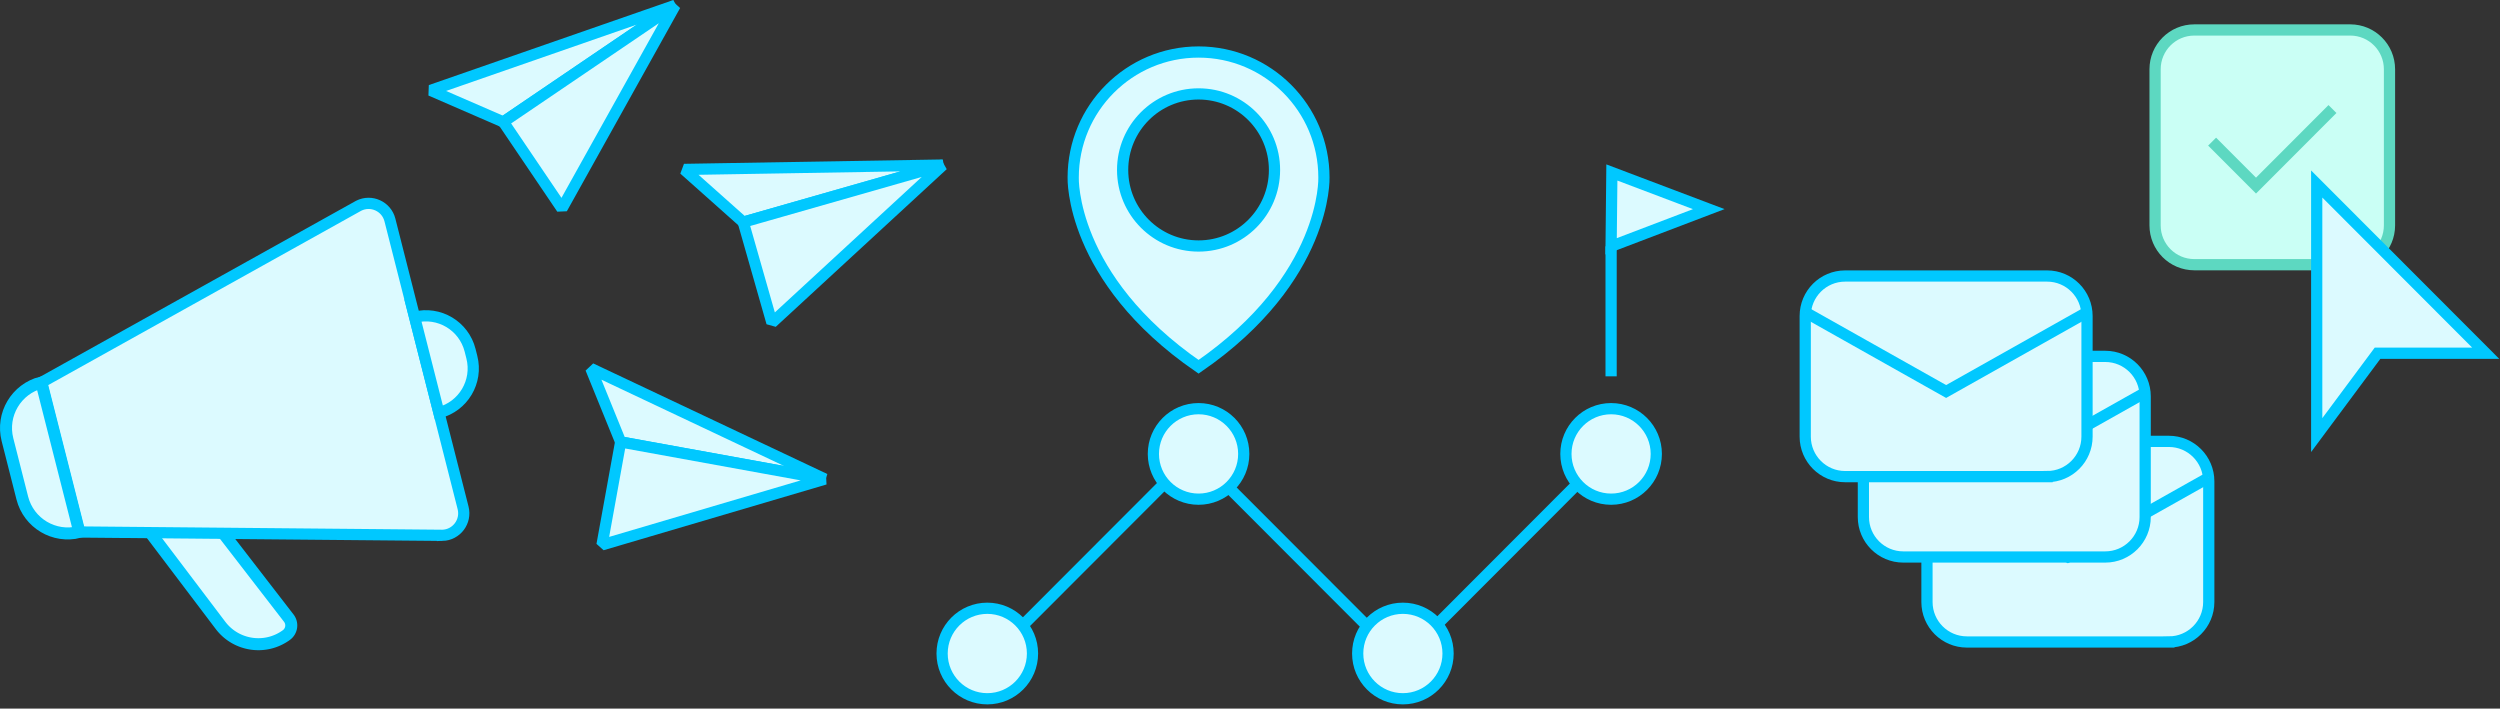 <svg xmlns="http://www.w3.org/2000/svg" width="568" height="161" viewBox="0 0 568 161">
    <rect x="0" y="0" width="568" height="161" fill="#333333" stroke="none"/>
    <g fill="none" fill-rule="evenodd">
        <path fill="#CAFFF5" d="M533.98 60.138h-35.433c-4.922 0-8.913-3.996-8.913-8.926v-35.48c0-4.93 3.99-8.926 8.913-8.926h35.432c4.923 0 8.913 3.996 8.913 8.926v35.48c0 4.93-3.99 8.926-8.913 8.926"/>
        <path stroke="#5DD8C1" stroke-width="2.55" d="M533.98 60.138h-35.433c-4.922 0-8.913-3.996-8.913-8.926v-35.48c0-4.93 3.99-8.926 8.913-8.926h35.432c4.923 0 8.913 3.996 8.913 8.926v35.48c0 4.93-3.99 8.926-8.913 8.926z"/>
        <path fill="#CAFFF5" d="M502.591 32.18l9.974 9.989 17.37-17.395"/>
        <path stroke="#5DD8C1" stroke-width="2.55" d="M502.591 32.18l9.974 9.989 17.37-17.395"/>
        <path fill="#DCFAFF" d="M492.76 145.858h-45.882c-5.009 0-9.07-4.066-9.07-9.082V109.36c0-5.016 4.061-9.082 9.07-9.082h45.882c5.009 0 9.071 4.066 9.071 9.082v27.415c0 5.016-4.062 9.082-9.071 9.082"/>
        <path stroke="#00C8FF" stroke-width="2.55" d="M492.76 145.858h-45.882c-5.009 0-9.07-4.066-9.07-9.082V109.36c0-5.016 4.061-9.082 9.07-9.082h45.882c5.009 0 9.071 4.066 9.071 9.082v27.415c0 5.016-4.062 9.082-9.071 9.082z"/>
        <path fill="#DCFAFF" d="M437.808 108.505l32.01 18.013 32.013-18.013"/>
        <path stroke="#00C8FF" stroke-width="2.55" d="M437.808 108.505l32.01 18.013 32.013-18.013"/>
        <path fill="#DCFAFF" d="M478.312 126.549h-45.881c-5.01 0-9.07-4.066-9.07-9.083V90.052c0-5.016 4.06-9.083 9.07-9.083h45.881c5.01 0 9.072 4.067 9.072 9.083v27.414c0 5.017-4.063 9.083-9.072 9.083"/>
        <path stroke="#00C8FF" stroke-width="2.55" d="M478.312 126.549h-45.881c-5.01 0-9.07-4.066-9.07-9.083V90.052c0-5.016 4.06-9.083 9.07-9.083h45.881c5.01 0 9.072 4.067 9.072 9.083v27.414c0 5.017-4.063 9.083-9.072 9.083z"/>
        <path fill="#DCFAFF" d="M423.361 89.195l32.01 18.014 32.013-18.014"/>
        <path stroke="#00C8FF" stroke-width="2.55" d="M423.361 89.195l32.01 18.014 32.013-18.014"/>
        <path fill="#DCFAFF" d="M526.357 98.85V41.805l38.396 38.451h-24.577z"/>
        <path stroke="#00C8FF" stroke-width="2.55" d="M526.357 98.85V41.805l38.396 38.451h-24.577z"/>
        <path fill="#DCFAFF" d="M114.36 27.707l-16.515-7.172 55.563-19.329z"/>
        <path stroke="#00C8FF" stroke-linejoin="bevel" stroke-width="2.55" d="M114.36 27.707l-16.515-7.172 55.563-19.329z"/>
        <path fill="#DCFAFF" d="M153.407 1.206l-39.048 26.5 13.312 19.673z"/>
        <path stroke="#00C8FF" stroke-linejoin="bevel" stroke-width="2.55" d="M153.407 1.206l-39.048 26.5 13.312 19.673z"/>
        <path fill="#DCFAFF" d="M168.87 50.47l-13.452-11.976 58.813-.994z"/>
        <path stroke="#00C8FF" stroke-linejoin="bevel" stroke-width="2.55" d="M168.87 50.47l-13.452-11.976 58.813-.994z"/>
        <path fill="#DCFAFF" d="M214.23 37.5l-45.36 12.97 6.515 22.85z"/>
        <path stroke="#00C8FF" stroke-linejoin="bevel" stroke-width="2.55" d="M214.23 37.5l-45.36 12.97 6.515 22.85z"/>
        <path fill="#DCFAFF" d="M141.015 100.412l-6.785-16.696 53.197 25.133z"/>
        <path stroke="#00C8FF" stroke-linejoin="bevel" stroke-width="2.55" d="M141.015 100.412l-6.785-16.696 53.197 25.133z"/>
        <path fill="#DCFAFF" d="M187.426 108.849l-46.412-8.438-4.239 23.382z"/>
        <path stroke="#00C8FF" stroke-linejoin="bevel" stroke-width="2.55" d="M187.426 108.849l-46.412-8.438-4.239 23.382z"/>
        <path fill="#DCFAFF" d="M33.712 120.437l16.378 21.637c3.557 4.701 10.217 5.684 14.976 2.21a2.71 2.71 0 0 0 .547-3.842l-15.79-20.446"/>
        <path stroke="#00C8FF" stroke-width="2.728" d="M33.712 120.437l16.378 21.637c3.557 4.701 10.217 5.684 14.976 2.21a2.71 2.71 0 0 0 .547-3.842l-15.79-20.446"/>
        <path fill="#DCFAFF" d="M100.506 121.626l-82.473-.759L9.4 86.901l72.078-40.15c2.854-1.455 6.321.118 7.111 3.226l16.625 65.41c.789 3.11-1.504 6.152-4.708 6.24"/>
        <path stroke="#00C8FF" stroke-width="2.55" d="M100.506 121.626l-82.473-.759L9.4 86.901l72.078-40.15c2.854-1.455 6.321.118 7.111 3.226l16.625 65.41c.789 3.11-1.504 6.152-4.708 6.24z"/>
        <path fill="#DCFAFF" d="M94.203 72.07l5.516 21.698c5.546-1.413 8.898-7.062 7.485-12.616l-.4-1.583c-1.413-5.554-7.053-8.913-12.6-7.498"/>
        <path stroke="#00C8FF" stroke-width="2.55" d="M94.203 72.07l5.516 21.698c5.546-1.413 8.898-7.062 7.485-12.616l-.4-1.583c-1.413-5.554-7.053-8.913-12.6-7.498z"/>
        <path fill="#DCFAFF" d="M9.401 86.901C3.693 88.355.243 94.17 1.696 99.885l3.37 13.266c1.454 5.716 7.259 9.172 12.966 7.716L9.401 86.901z"/>
        <path stroke="#00C8FF" stroke-width="2.728" d="M9.401 86.901C3.693 88.355.243 94.17 1.696 99.885l3.37 13.266c1.454 5.716 7.259 9.172 12.966 7.716L9.401 86.901z"/>
        <path fill="#DCFAFF" d="M289.566 38.614c0-9.542-7.723-17.276-17.252-17.276-9.528 0-17.253 7.734-17.253 17.276s7.725 17.277 17.253 17.277c9.529 0 17.252-7.735 17.252-17.277m-17.252-26.796c15.73 0 28.484 12.77 28.484 28.525 0 0 .807 22.82-28.484 42.993-29.292-20.174-28.485-42.993-28.485-42.993 0-15.754 12.754-28.525 28.485-28.525"/>
        <path stroke="#00C8FF" stroke-width="2.55" d="M289.566 38.614c0-9.542-7.723-17.276-17.252-17.276-9.528 0-17.253 7.734-17.253 17.276s7.725 17.277 17.253 17.277c9.529 0 17.252-7.735 17.252-17.277zm-17.252-26.796c15.73 0 28.484 12.77 28.484 28.525 0 0 .807 22.82-28.484 42.993-29.292-20.174-28.485-42.993-28.485-42.993 0-15.754 12.754-28.525 28.485-28.525z"/>
        <path fill="#DCFAFF" d="M282.581 103.131c0-5.678-4.596-10.282-10.268-10.282-5.67 0-10.266 4.604-10.266 10.282 0 5.679 4.596 10.283 10.266 10.283 5.672 0 10.268-4.604 10.268-10.283"/>
        <path stroke="#00C8FF" stroke-width="2.55" d="M282.581 103.131c0-5.678-4.596-10.282-10.268-10.282-5.67 0-10.266 4.604-10.266 10.282 0 5.679 4.596 10.283 10.266 10.283 5.672 0 10.268-4.604 10.268-10.283z"/>
        <path fill="#DCFAFF" d="M329.001 148.48c0-5.679-4.596-10.283-10.266-10.283-5.672 0-10.268 4.604-10.268 10.282 0 5.679 4.596 10.283 10.268 10.283 5.67 0 10.266-4.604 10.266-10.283"/>
        <path stroke="#00C8FF" stroke-width="2.55" d="M329.001 148.48c0-5.679-4.596-10.283-10.266-10.283-5.672 0-10.268 4.604-10.268 10.282 0 5.679 4.596 10.283 10.268 10.283 5.67 0 10.266-4.604 10.266-10.283z"/>
        <path fill="#DCFAFF" d="M234.583 148.48c0-5.679-4.598-10.283-10.268-10.283-5.67 0-10.268 4.604-10.268 10.282 0 5.679 4.598 10.283 10.268 10.283 5.67 0 10.268-4.604 10.268-10.283"/>
        <path stroke="#00C8FF" stroke-width="2.55" d="M234.583 148.48c0-5.679-4.598-10.283-10.268-10.283-5.67 0-10.268 4.604-10.268 10.282 0 5.679 4.598 10.283 10.268 10.283 5.67 0 10.268-4.604 10.268-10.283z"/>
        <path fill="#DCFAFF" d="M376.31 103.131c0-5.678-4.597-10.282-10.267-10.282-5.67 0-10.268 4.604-10.268 10.282 0 5.679 4.597 10.283 10.268 10.283 5.67 0 10.267-4.604 10.267-10.283"/>
        <path stroke="#00C8FF" stroke-width="2.55" d="M376.31 103.131c0-5.678-4.597-10.282-10.267-10.282-5.67 0-10.268 4.604-10.268 10.282 0 5.679 4.597 10.283 10.268 10.283 5.67 0 10.267-4.604 10.267-10.283z"/>
        <path fill="#DCFAFF" d="M279.179 110.763l32 32.046"/>
        <path stroke="#00C8FF" stroke-width="2.55" d="M279.179 110.763l32 32.046"/>
        <path fill="#DCFAFF" d="M358.553 109.776l-32 32.046"/>
        <path stroke="#00C8FF" stroke-width="2.55" d="M358.553 109.776l-32 32.046"/>
        <path fill="#DCFAFF" d="M264.63 109.776l-32 32.046"/>
        <path stroke="#00C8FF" stroke-width="2.55" d="M264.63 109.776l-32 32.046M366.043 85.5V55.966"/>
        <path fill="#DCFAFF" d="M366.217 39.187l22.01 8.328-22.185 8.451z"/>
        <path stroke="#00C8FF" stroke-width="2.55" d="M366.217 39.187l22.01 8.328-22.185 8.451z"/>
        <path fill="#DCFAFF" d="M465.1 108.29h-45.882c-5.009 0-9.07-4.067-9.07-9.083V71.792c0-5.018 4.061-9.082 9.07-9.082H465.1c5.009 0 9.071 4.064 9.071 9.082v27.415c0 5.016-4.062 9.082-9.071 9.082"/>
        <path stroke="#00C8FF" stroke-width="2.55" d="M465.1 108.29h-45.882c-5.009 0-9.07-4.067-9.07-9.083V71.792c0-5.018 4.061-9.082 9.07-9.082H465.1c5.009 0 9.071 4.064 9.071 9.082v27.415c0 5.016-4.062 9.082-9.071 9.082z"/>
        <g>
            <path fill="#DCFAFF" d="M410.148 70.935l32.01 18.014 32.013-18.014"/>
            <path stroke="#00C8FF" stroke-width="2.55" d="M410.148 70.935l32.01 18.014 32.013-18.014"/>
        </g>
    </g>
</svg>
